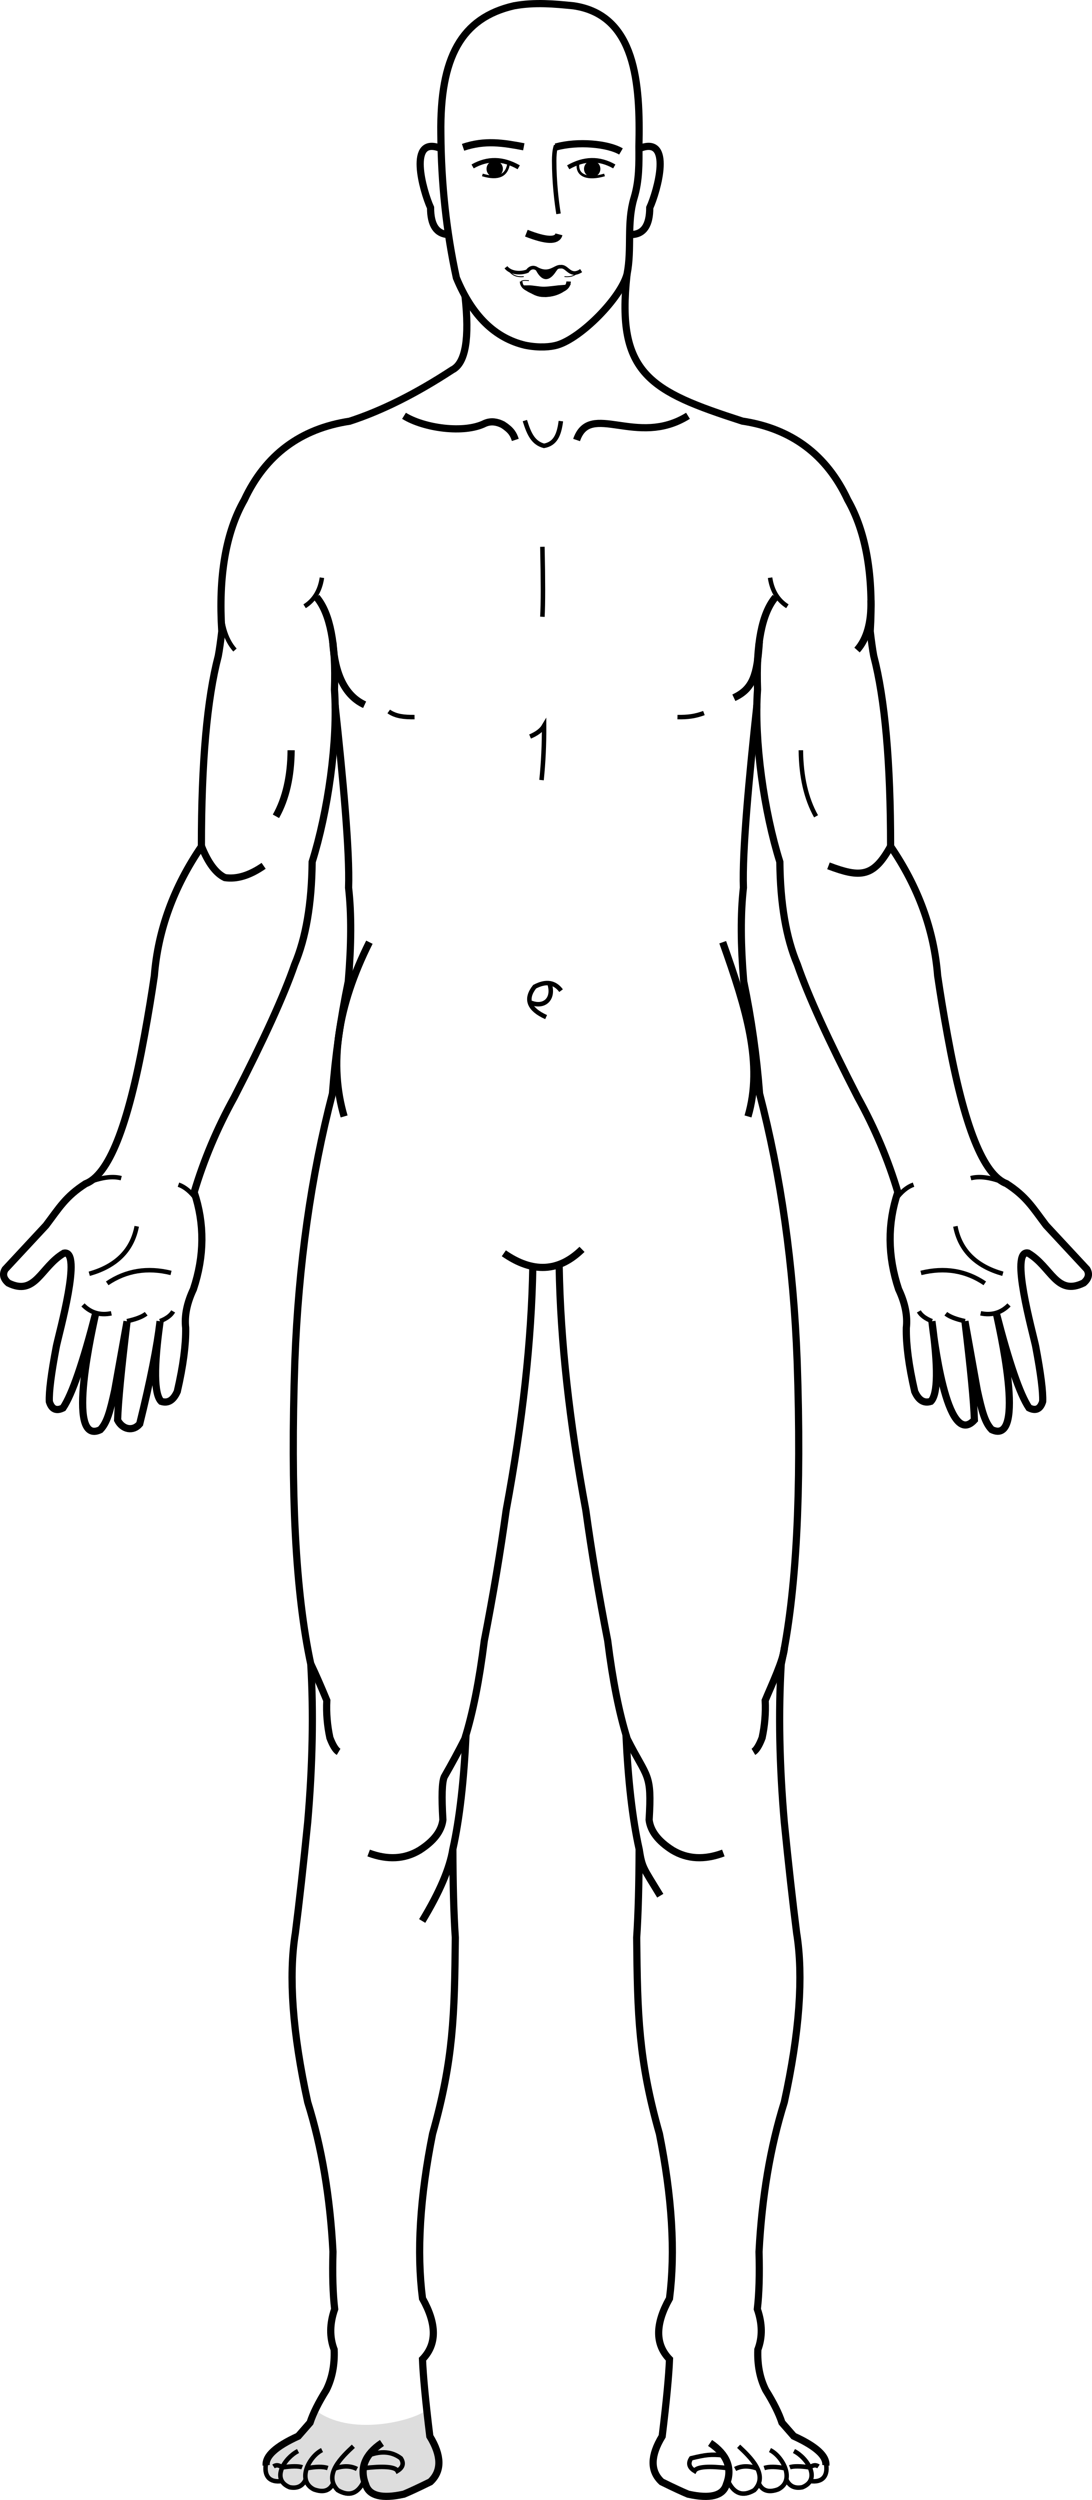 <?xml version="1.0" encoding="UTF-8" standalone="no"?>
<svg
   xmlns:dc="http://purl.org/dc/elements/1.1/"
   xmlns:cc="http://creativecommons.org/ns#"
   xmlns:rdf="http://www.w3.org/1999/02/22-rdf-syntax-ns#"
   xmlns:svg="http://www.w3.org/2000/svg"
   xmlns="http://www.w3.org/2000/svg"
   xmlns:sodipodi="http://sodipodi.sourceforge.net/DTD/sodipodi-0.dtd"
   xmlns:inkscape="http://www.inkscape.org/namespaces/inkscape"
   xml:space="preserve"
   width="102.83mm"
   height="235.316mm"
   version="1.1"
   style="clip-rule:evenodd;fill-rule:evenodd;image-rendering:optimizeQuality;shape-rendering:geometricPrecision;text-rendering:geometricPrecision"
   viewBox="0 0 10283.021 23531.575"
   id="svg184"
   sodipodi:docname="7.svg"
   inkscape:version="1.0.2 (e86c870879, 2021-01-15)"><sodipodi:namedview
   pagecolor="#ffffff"
   bordercolor="#666666"
   borderopacity="1"
   objecttolerance="10"
   gridtolerance="10"
   guidetolerance="10"
   inkscape:pageopacity="0"
   inkscape:pageshadow="2"
   inkscape:window-width="797"
   inkscape:window-height="480"
   id="namedview186"
   showgrid="false"
   inkscape:zoom="0.85830833"
   inkscape:cx="183.9689"
   inkscape:cy="449.03336"
   inkscape:window-x="23"
   inkscape:window-y="15"
   inkscape:window-maximized="0"
   inkscape:current-layer="svg184" />
 <defs
   id="defs4">
  <style
   type="text/css"
   id="style2">
   <![CDATA[
    .str5 {stroke:black;stroke-width:7.62}
    .str4 {stroke:black;stroke-width:8.47}
    .str2 {stroke:black;stroke-width:25.4}
    .str3 {stroke:black;stroke-width:33.87}
    .str1 {stroke:black;stroke-width:42.33}
    .str0 {stroke:black;stroke-width:67.73}
    .fil1 {fill:none}
    .fil2 {fill:black}
    .fil0 {fill:#DDDDDD}
   ]]>
  </style>
 </defs>
 <g
   id="Слой_x0020_1"
   transform="translate(-2632.49,-619.326)">
  <path
   class="fil0"
   d="m 5627,23323 c 346,236 931,70 1030,-25 9,78 19,166 32,268 112,184 114,327 5,429 -128,63 -190,91 -249,116 -79,-10 -283,1 -383,-77 -44,-35 -41,28 -83,52 -48,27 -124,-31 -198,-46 -53,-11 -107,21 -141,31 -45,14 -81,-78 -124,-68 -90,20 -142,43 -217,-15 -126,19 -176,-30 -151,-148 -10,-87 91,-179 302,-275 28,-32 66,-74 111,-127 48,-76 -6,3 67,-115 z"
   id="path7" />
  <path
   class="fil1 str0"
   d="m 7011,3402 c 45,404 5,637 -120,699 -342,224 -664,385 -966,483 -463,70 -794,317 -992,741 -174,305 -245,718 -212,1237 -12,102 -23,179 -33,232 -106,406 -159,1004 -159,1793 -261,382 -409,788 -443,1217 -25,172 -56,360 -93,562 -157,865 -339,1314 -556,1396 -187,121 -245,224 -372,392 -117,126 -245,263 -384,413 -27,45 -17,88 30,129 257,127 304,-152 523,-281 178,-38 -46,754 -71,878 -48,253 -70,426 -66,519 22,72 65,92 129,60 86,-129 188,-427 308,-893 -19,95 -293,1258 43,1098 64,-66 93,-176 136,-372 77,-432 116,-648 116,-648 -54,449 -84,759 -89,929 46,90 146,110 208,36 100,-404 164,-726 192,-966 -60,434 -57,685 10,754 65,21 115,-10 152,-93 56,-243 82,-443 79,-599 -13,-113 12,-235 73,-364 104,-313 106,-617 7,-913 90,-302 215,-600 377,-893 278,-541 468,-957 569,-1250 106,-250 161,-572 165,-966 147,-467 245,-1139 210,-1622 16,-428 -41,-718 -169,-870"
   id="path9" />
  <path
   class="fil1 str0"
   d="m 5788,7256 c 74,683 139,1379 127,1719 28,247 26,541 -3,883 -73,353 -123,705 -149,1055 -202,776 -320,1615 -354,2517 -43,1235 7,2186 150,2853 27,456 17,952 -29,1488 -40,402 -79,750 -116,1042 -66,408 -27,939 116,1593 132,422 211,891 238,1408 -6,215 -1,395 16,540 -48,138 -49,265 -5,381 6,144 -19,271 -74,381 -73,117 -124,219 -153,307 -46,53 -83,95 -111,127 -211,96 -311,188 -302,275"
   id="path11" />
  <path
   class="fil1 str0"
   d="m 9760,7256 c -74,683 -139,1379 -127,1719 -28,247 -26,541 3,883 73,353 123,705 149,1055 202,776 320,1615 354,2517 43,1235 -7,2186 -150,2853 -27,456 -17,952 29,1488 40,402 79,750 116,1042 66,408 27,939 -116,1593 -132,422 -211,891 -238,1408 6,215 1,395 -16,540 48,138 49,265 5,381 -6,144 19,271 74,381 73,117 124,219 153,307 46,53 83,95 111,127 211,96 311,188 302,275"
   id="path13" />
  <path
   class="fil1 str0"
   d="m 7377,12416 c 272,189 517,177 736,-37"
   id="path15" />
  <path
   class="fil1 str0"
   d="m 7650,12540 c -12,697 -96,1461 -251,2294 -54,393 -123,802 -206,1228 -47,378 -109,686 -184,925 -58,115 -123,235 -193,357 -22,50 -26,185 -13,405 -13,106 -86,201 -220,286 -140,84 -300,93 -479,26"
   id="path17" />
  <path
   class="fil1 str0"
   d="m 7898,12540 c 12,697 96,1461 251,2294 54,393 123,802 206,1228 47,378 109,686 184,925 191,379 233,315 206,762 13,106 86,201 220,286 140,84 300,93 479,26"
   id="path19" />
  <path
   class="fil1 str0"
   d="m 7021,16946 c -20,435 -61,794 -124,1078 -29,181 -125,406 -289,677"
   id="path21" />
  <path
   class="fil1 str0"
   d="m 8527,16946 c 20,435 61,794 124,1078 29,181 35,168 199,439"
   id="path23" />
  <path
   class="fil1 str0"
   d="m 6897,18024 c 1,326 8,604 23,833 -7,726 -17,1152 -214,1847 -119,594 -151,1111 -95,1550 136,242 136,432 0,572 6,156 29,397 69,725 112,184 114,327 5,429 -128,63 -190,91 -249,116 -208,46 -328,16 -360,-90 -60,-152 -9,-283 153,-392"
   id="path25" />
  <path
   class="fil1 str0"
   d="m 8651,18024 c -1,326 -8,604 -23,833 7,726 17,1152 214,1847 119,594 151,1111 95,1550 -136,242 -136,432 0,572 -6,156 -29,397 -69,725 -112,184 -114,327 -5,429 128,63 190,91 249,116 208,46 328,16 360,-90 60,-152 9,-283 -153,-392"
   id="path27" />
  <path
   class="fil1 str1"
   d="m 6063,23966 c -57,126 -141,157 -251,92 -139,-144 41,-313 148,-413"
   id="path29" />
  <path
   class="fil1 str1"
   d="m 9485,23966 c 57,126 141,157 251,92 139,-144 -41,-313 -148,-413"
   id="path31" />
  <path
   class="fil1 str1"
   d="m 5771,23992 c -32,72 -93,92 -183,59 -165,-84 -43,-312 77,-370"
   id="path33" />
  <path
   class="fil1 str1"
   d="m 9777,23992 c 32,72 93,92 183,59 165,-84 43,-312 -77,-370"
   id="path35" />
  <path
   class="fil1 str1"
   d="m 5511,23958 c -29,63 -79,87 -151,73 -178,-72 -49,-276 79,-341"
   id="path37" />
  <path
   class="fil1 str1"
   d="m 10037,23958 c 29,63 79,87 151,73 178,-72 49,-276 -79,-341"
   id="path39" />
  <path
   class="fil1 str1"
   d="m 5139,23801 c -25,118 26,191 151,171"
   id="path41" />
  <path
   class="fil1 str1"
   d="m 10409,23801 c 25,118 -26,191 -151,171"
   id="path43" />
  <path
   class="fil1 str0"
   d="m 4530,8585 c 62,156 136,255 220,295 112,17 234,-20 365,-111"
   id="path45" />
  <path
   class="fil1 str0"
   d="m 11019,8585 c -160,290 -280,300 -585,184"
   id="path47" />
  <path
   class="fil1 str0"
   d="m 5231,8303 c 93,-166 141,-374 143,-622"
   id="path49" />
  <path
   class="fil1 str1"
   d="m 10317,8303 c -93,-166 -141,-374 -143,-622"
   id="path51" />
  <path
   class="fil1 str1"
   d="m 5501,6326 c 91,-58 145,-147 163,-269"
   id="path53" />
  <path
   class="fil1 str1"
   d="m 10047,6326 c -91,-58 -145,-147 -163,-269"
   id="path55" />
  <path
   class="fil1 str0"
   d="m 6066,7253 c -181,-84 -281,-282 -300,-594"
   id="path57" />
  <path
   class="fil1 str0"
   d="m 9543,7187 c 181,-84 220,-216 240,-528"
   id="path59" />
  <path
   class="fil1 str1"
   d="m 4714,6270 c -5,209 39,365 131,468"
   id="path61" />
  <path
   class="fil1 str0"
   d="m 10834,6270 c 5,209 -39,365 -131,468"
   id="path63" />
  <path
   class="fil1 str0"
   d="m 6787,2018 c -322,-133 -171,401 -100,556 0,164 56,249 169,253"
   id="path65" />
  <path
   class="fil1 str0"
   d="m 8651,2018 c 322,-133 171,401 100,556 0,164 -56,249 -169,253"
   id="path67" />
  <path
   class="fil1 str0"
   d="m 6111,9488 c -302,603 -382,1150 -238,1640"
   id="path69" />
  <path
   class="fil1 str0"
   d="m 9438,9488 c 225,634 382,1150 238,1640"
   id="path71" />
  <path
   class="fil1 str1"
   d="m 6293,7316 c 67,47 146,54 243,53"
   id="path73" />
  <path
   class="fil1 str1"
   d="m 9261,7331 c -81,30 -152,40 -249,38"
   id="path75" />
  <path
   class="fil1 str0"
   d="m 6437,4533 c 186,116 564,171 762,71 59,-25 116,-14 169,13 82,53 101,94 117,143"
   id="path77" />
  <path
   class="fil1 str0"
   d="m 9111,4533 c -484,302 -922,-142 -1049,228"
   id="path79" />
  <path
   class="fil1 str1"
   d="m 7575,4578 c 40,130 80,211 180,238 106,-19 142,-101 159,-233"
   id="path81" />
  <path
   class="fil1 str0"
   d="m 5560,16283 c 45,95 95,209 150,342 -6,119 4,236 29,352 27,71 55,116 82,132"
   id="path83" />
  <path
   class="fil1 str0"
   d="m 10019,16128 c -5,108 -126,364 -181,497 6,119 -4,236 -29,352 -27,71 -55,116 -82,132"
   id="path85" />
  <path
   class="fil1 str0"
   d="m 6993,2006 c 207,-70 377,-42 572,-5"
   id="path87" />
  <path
   class="fil1 str1"
   d="m 7083,2186 c 140,-80 284,-78 434,8"
   id="path89" />
  <path
   class="fil1 str1"
   d="m 8417,2186 c -140,-80 -284,-78 -434,8"
   id="path91" />
  <path
   class="fil1 str2"
   d="m 7175,2266 c 150,45 233,7 248,-114"
   id="path93" />
  <path
   class="fil1 str2"
   d="m 8325,2266 c -150,45 -270,13 -248,-114"
   id="path95" />
  <circle
   class="fil2"
   cx="7291"
   cy="2209"
   r="77"
   id="circle97" />
  <circle
   class="fil2"
   cx="8209"
   cy="2209"
   r="77"
   id="circle99" />
  <path
   class="fil1 str1"
   d="m 3456,11753 c 128,-51 234,-66 318,-44"
   id="path101" />
  <path
   class="fil1 str1"
   d="m 4480,11907 c -52,-70 -107,-116 -167,-137"
   id="path103" />
  <path
   class="fil1 str1"
   d="m 11068,11907 c 52,-70 107,-116 167,-137"
   id="path105" />
  <path
   class="fil1 str1"
   d="m 3473,12609 c 255,-72 404,-221 447,-447"
   id="path107" />
  <path
   class="fil1 str1"
   d="m 3642,12699 c 178,-120 378,-153 601,-98"
   id="path109" />
  <path
   class="fil1 str1"
   d="m 3414,12902 c 72,74 162,101 267,79"
   id="path111" />
  <path
   class="fil1 str1"
   d="m 3828,13055 c 83,-18 144,-41 181,-70"
   id="path113" />
  <path
   class="fil1 str1"
   d="m 4139,13055 c 62,-24 103,-55 124,-92"
   id="path115" />
  <path
   class="fil1 str1"
   d="m 11409,13055 c -62,-24 -103,-55 -124,-92"
   id="path117" />
  <path
   class="fil1 str1"
   d="m 7740,5766 c 7,318 7,537 0,659"
   id="path119" />
  <path
   class="fil1 str1"
   d="m 7624,7552 c 64,-27 108,-60 132,-101 1,175 -7,345 -24,511"
   id="path121" />
  <path
   class="fil1 str1"
   d="m 7775,10193 c -164,-74 -200,-170 -108,-286 106,-56 189,-44 249,37"
   id="path123" />
  <path
   class="fil1 str1"
   d="m 7633,10058 c 126,49 217,-37 176,-173"
   id="path125" />
  <path
   class="fil1 str1"
   d="m 6054,23852 c 180,-22 299,-16 321,25 52,-32 63,-72 32,-119 -83,-63 -184,-72 -303,-27"
   id="path127" />
  <path
   class="fil1 str1"
   d="m 9494,23852 c -180,-22 -299,-16 -321,25 -52,-32 -63,-72 -32,-119 139,-33 183,-39 303,-27"
   id="path129" />
  <path
   class="fil1 str1"
   d="m 5289,23845 c 83,-14 159,-14 189,-2"
   id="path131" />
  <path
   class="fil1 str1"
   d="m 10259,23845 c -83,-14 -159,-14 -189,-2"
   id="path133" />
  <path
   class="fil1 str1"
   d="m 5520,23853 c 85,-17 152,-18 199,-3"
   id="path135" />
  <path
   class="fil1 str1"
   d="m 10028,23853 c -85,-17 -152,-18 -199,-3"
   id="path137" />
  <path
   class="fil1 str1"
   d="m 5778,23857 c 83,-30 155,-30 216,2"
   id="path139" />
  <path
   class="fil1 str1"
   d="m 9771,23857 c -83,-30 -155,-30 -216,2"
   id="path141" />
  <path
   class="fil1 str1"
   d="m 5289,23845 c -29,-24 -55,-27 -81,-10"
   id="path143" />
  <path
   class="fil1 str1"
   d="m 10259,23845 c 29,-24 55,-27 81,-10"
   id="path145" />
  <path
   class="fil1 str1"
   d="m 7892,2632 c -18,-108 -41,-301 -41,-500 0,-41 3,-93 14,-130 209,-57 490,-31 614,42"
   id="path147" />
  <path
   class="fil1 str0"
   d="m 7866,2003 c 209,-57 490,-31 614,42"
   id="path149" />
  <path
   class="fil1 str3"
   d="m 7397,3135 c 43,56 138,61 201,37 23,-32 50,-41 79,-29 128,77 181,-20 235,-13 64,-10 85,106 193,37"
   id="path151" />
  <path
   class="fil1 str2"
   d="m 7540,3269 c 1,33 19,58 53,75 50,33 107,50 171,50"
   id="path153" />
  <path
   class="fil1 str1"
   d="m 7987,3269 c -1,33 -19,58 -53,75 -50,33 -107,50 -171,50"
   id="path155" />
  <path
   class="fil2 str1"
   d="m 7938,3322 c -132,95 -244,96 -336,4 53,-1 102,14 155,13 59,-1 121,-13 181,-17 z"
   id="path157" />
  <path
   class="fil1 str0"
   d="m 7589,2814 c 188,74 290,77 307,11"
   id="path159" />
  <path
   class="fil2"
   d="m 7870,3172 c -67,105 -131,91 -179,12 -2,-5 -14,-22 -13,-24 5,-12 55,14 96,14 38,0 100,-31 113,-28 4,1 -16,24 -18,27 z"
   id="path161" />
  <path
   class="fil1 str0"
   d="m 8537,3201 c 48,-242 -5,-483 66,-718 50,-165 47,-328 46,-486 14,-590 -28,-1237 -615,-1323 -181,-18 -363,-36 -562,0 -495,114 -698,486 -688,1204 3,470 52,922 146,1356 147,356 363,568 648,635 135,27 241,16 303,-2 227,-68 595,-442 656,-666 z"
   id="path163" />
  <path
   class="fil1 str0"
   d="m 8537,3201 c -105,943 223,1103 1086,1382 463,70 794,317 992,741 174,305 245,718 212,1237 12,102 23,179 33,232 106,406 159,1004 159,1793 261,382 409,788 443,1217 25,172 56,360 93,562 157,865 339,1314 556,1396 187,121 245,224 372,392 117,126 245,263 384,413 27,45 17,88 -30,129 -257,127 -304,-152 -523,-281 -178,-38 46,754 71,878 48,253 70,426 66,519 -22,72 -65,92 -129,60 -86,-129 -188,-427 -308,-893 19,95 293,1258 -43,1098 -64,-66 -93,-176 -136,-372 -77,-432 -116,-648 -116,-648 54,449 84,759 89,929 -264,289 -389,-832 -400,-929 60,434 57,685 -10,754 -65,21 -115,-10 -152,-93 -56,-243 -82,-443 -79,-599 13,-113 -12,-235 -73,-364 -104,-313 -106,-617 -7,-913 -90,-302 -215,-600 -377,-893 -278,-541 -468,-957 -569,-1250 -106,-250 -161,-572 -165,-966 -147,-467 -245,-1139 -210,-1622 -16,-428 41,-718 169,-870"
   id="path165" />
  <path
   class="fil1 str1"
   d="m 12092,11753 c -128,-51 -234,-66 -318,-44"
   id="path167" />
  <path
   class="fil1 str1"
   d="m 12076,12609 c -255,-72 -404,-221 -447,-447"
   id="path169" />
  <path
   class="fil1 str1"
   d="m 11906,12699 c -178,-120 -378,-153 -601,-98"
   id="path171" />
  <path
   class="fil1 str1"
   d="m 12134,12902 c -72,74 -162,101 -267,79"
   id="path173" />
  <path
   class="fil1 str1"
   d="m 11720,13055 c -83,-18 -144,-41 -181,-70"
   id="path175" />
  <path
   class="fil1 str4"
   d="m 7417,3155 c 30,52 79,75 147,68"
   id="path177" />
  <path
   class="fil1 str5"
   d="m 8095,3155 c -30,52 -79,75 -147,68"
   id="path179" />
  <path
   class="fil1 str5"
   d="m 7540,3269 c 8,-10 32,-12 73,-8"
   id="path181" />
 </g>
</svg>
